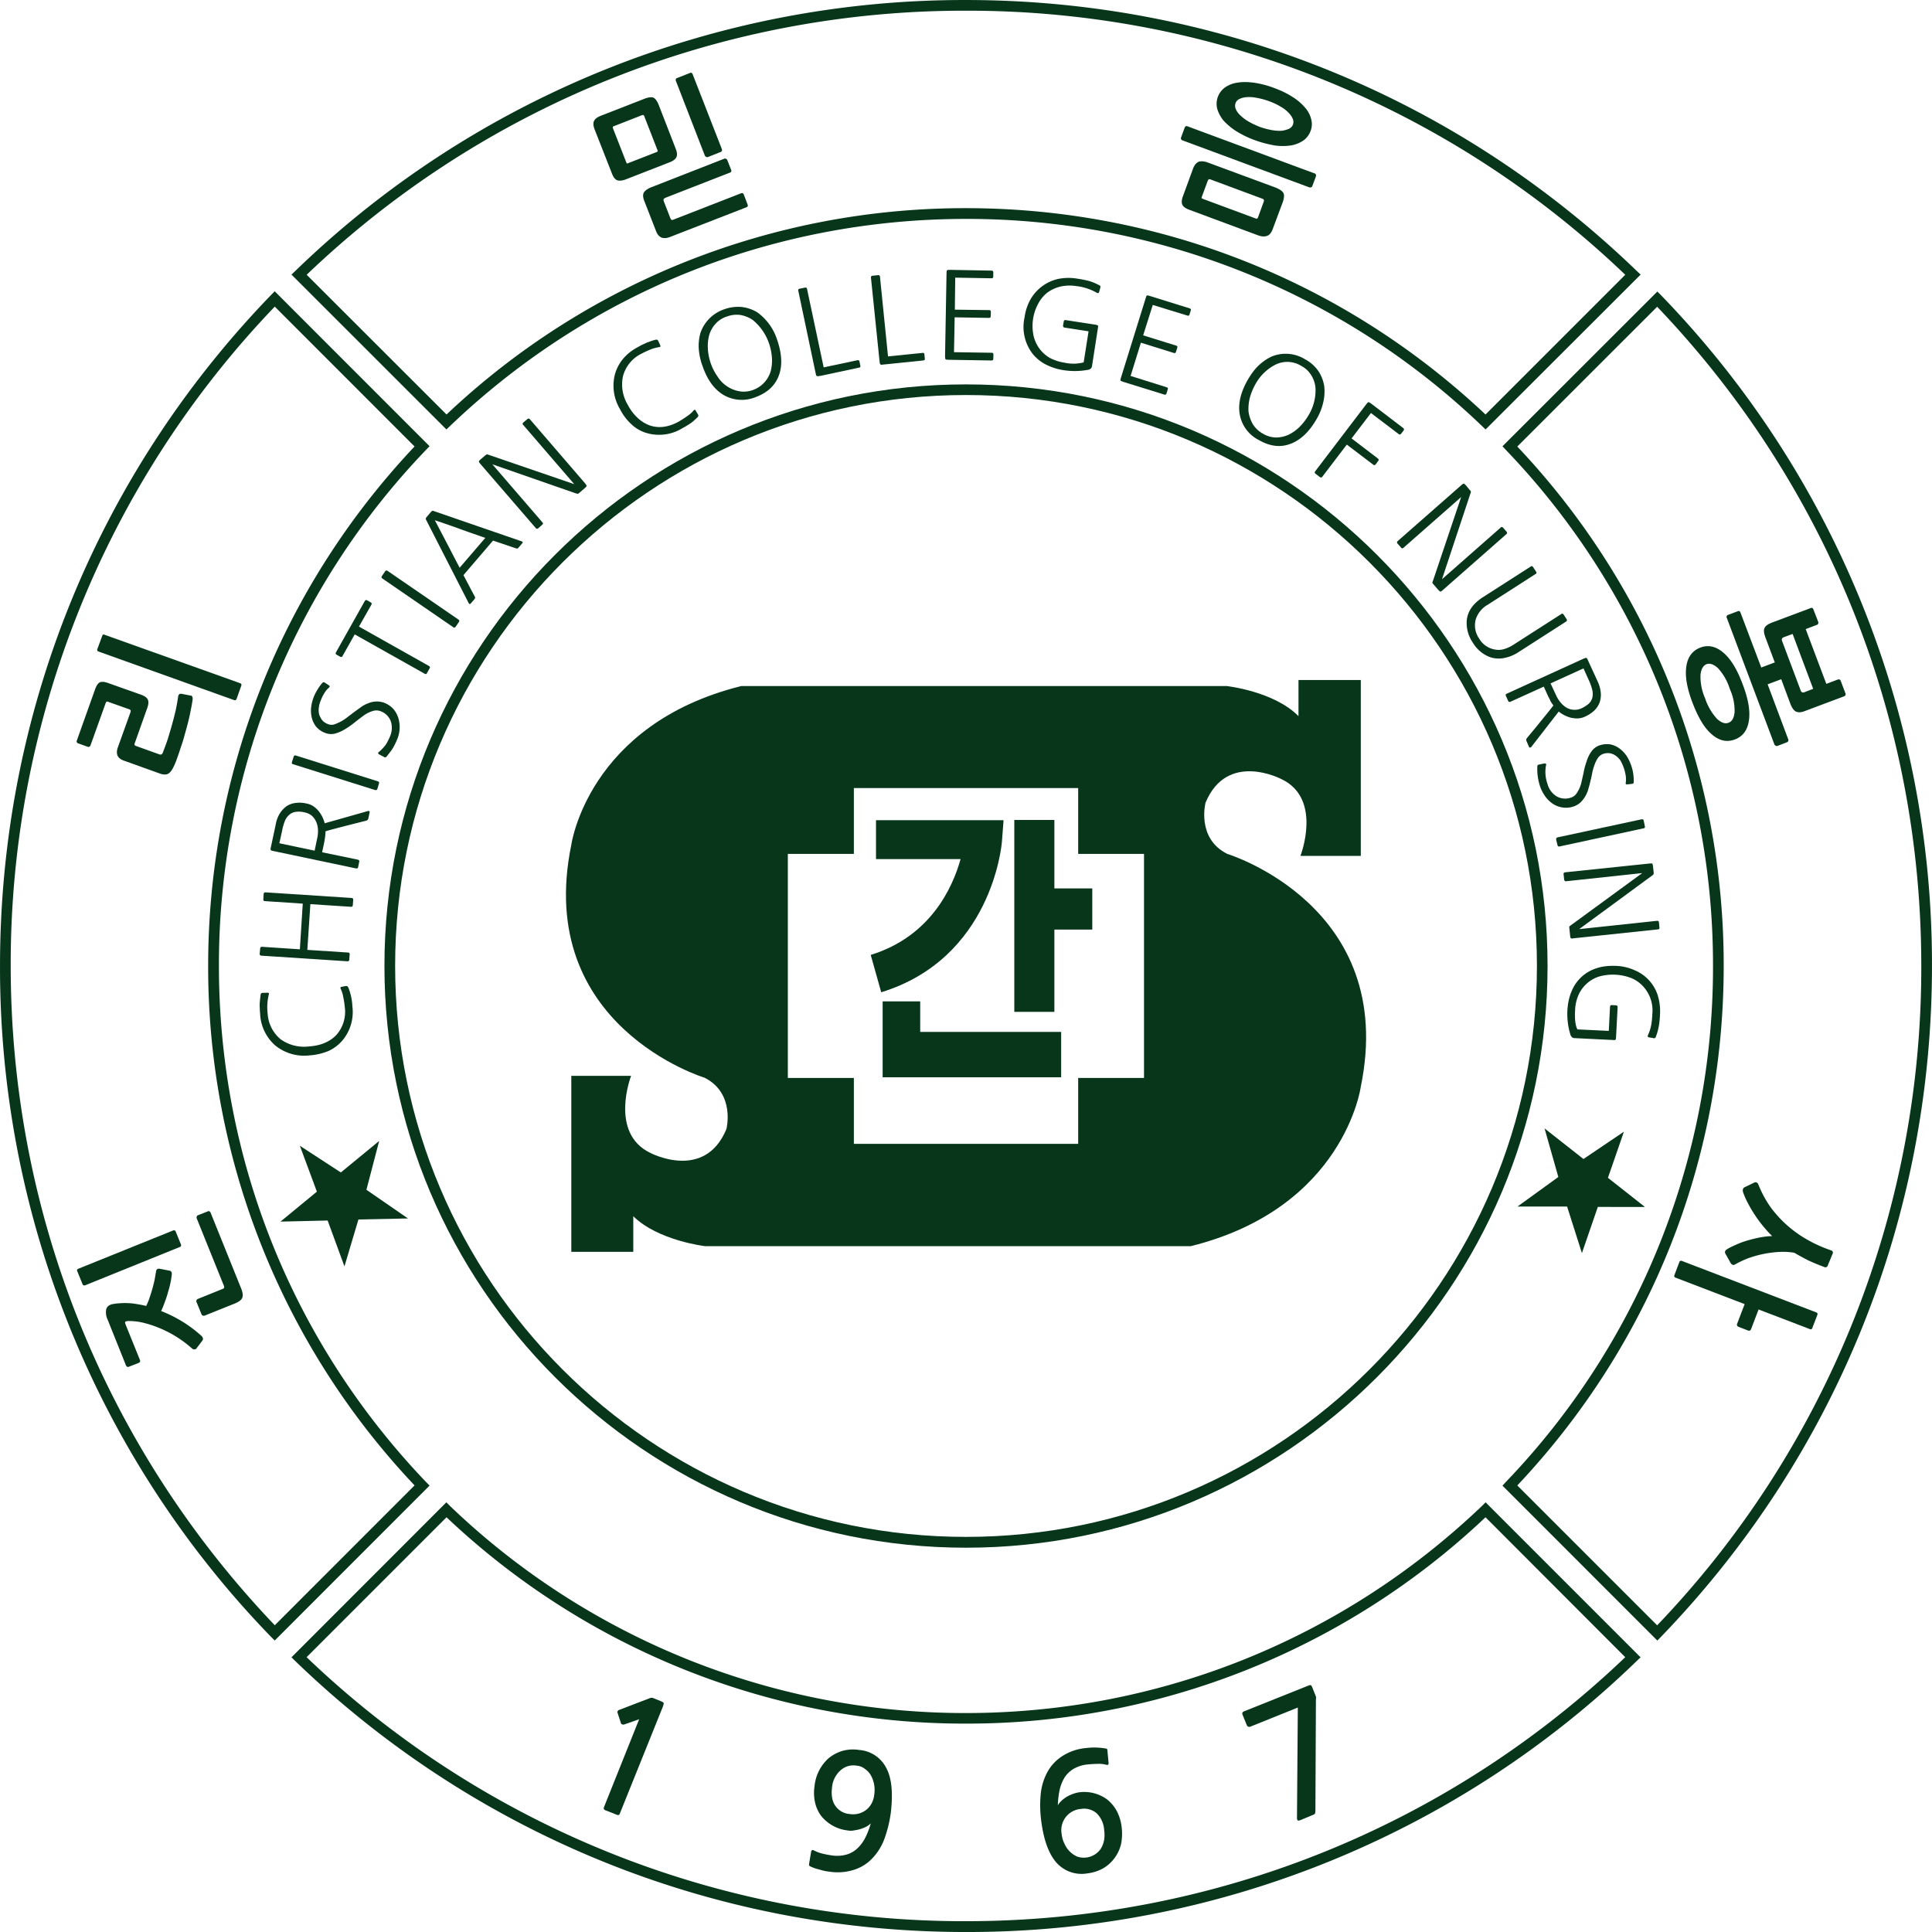 <svg xmlns="http://www.w3.org/2000/svg" width="198.565mm" height="198.568mm" viewBox="0 0 198.565 198.568"><g style="fill:#07361b;fill-opacity:1"><path d="m0 0 .636-.414.595.489-.198-.758.645-.445-.769-.016-.217-.728-.261.712-.732-.017.565.465Z" style="fill:#07361b;fill-opacity:1;fill-rule:nonzero;stroke:none" transform="matrix(6.621 0 0 -6.621 30.82 117.76)"/></g><g style="fill:#07361b;fill-opacity:1"><path d="M0 0c-.003.008-.003.016-.001.02C0 .026.003.029.011.029l.073.014C.101.044.11.035.12.017a.879.879 0 0 0 .062-.289.686.686 0 0 0-.157-.534.633.633 0 0 0-.213-.16.943.943 0 0 0-.29-.068.713.713 0 0 0-.534.151.692.692 0 0 0-.238.498.749.749 0 0 0-.005.081c-.002.023-.002.047-.002.071l.006.068.009.073c.003.019.013.028.033.028l.075.002c.019 0 .025-.009.019-.027a.83.83 0 0 1-.019-.288.565.565 0 0 1 .203-.408.625.625 0 0 1 .443-.11c.089.006.17.024.24.054.069.029.131.07.181.123a.542.542 0 0 1 .131.437 1.285 1.285 0 0 1-.024.155A.456.456 0 0 1 0 0" style="fill:#07361b;fill-opacity:1;fill-rule:nonzero;stroke:none" transform="matrix(6.621 0 0 -6.621 35.01 101.62)"/></g><g style="fill:#07361b;fill-opacity:1"><path d="M0 0c.018-.001.025-.011.025-.027L.019-.111C.018-.129.009-.138-.01-.137l-.63.041-.047-.71.632-.041c.019 0 .026-.009.025-.028l-.006-.082c0-.019-.011-.027-.027-.026L-1.4-.896c-.019.001-.027.01-.027.029l.008.083c0 .018.01.026.027.026l.589-.039.045.709-.589.039c-.016.001-.025.01-.023.028l.005.083c0 .018.011.027.03.025z" style="fill:#07361b;fill-opacity:1;fill-rule:nonzero;stroke:none" transform="matrix(6.621 0 0 -6.621 36.136 92.29)"/></g><g style="fill:#07361b;fill-opacity:1"><path d="M0 0a.364.364 0 0 1-.136.01.182.182 0 0 1-.099-.04.252.252 0 0 1-.074-.097.806.806 0 0 1-.046-.162l-.042-.189.548-.115.04.194c.011.048.014.097.011.142a.332.332 0 0 1-.031.12.271.271 0 0 1-.067.089A.249.249 0 0 1 0 0m.982.023c.006 0 .013 0 .018-.004.005-.002.006-.009.005-.015l-.02-.097C.98-.111.97-.123.95-.128L.64-.206.446-.257A4.183 4.183 0 0 1 .32-.292a.667.667 0 0 0-.006-.08C.312-.395.306-.426.3-.463L.267-.618l.556-.115c.016-.006.025-.016.02-.032L.826-.85C.823-.865.811-.871.795-.869L-.483-.6a.472.472 0 0 0-.032.007l-.015.009c-.003.007-.003.012-.003.02a.51.51 0 0 0 .006.031l.074.347a.474.474 0 0 0 .065.173A.401.401 0 0 0-.281.1a.33.33 0 0 0 .139.048.475.475 0 0 0 .17-.01.289.289 0 0 0 .101-.04A.4.4 0 0 0 .21.025a.494.494 0 0 0 .097-.193Z" style="fill:#07361b;fill-opacity:1;fill-rule:nonzero;stroke:none" transform="matrix(6.621 0 0 -6.621 31.338 83.502)"/></g><g style="fill:#07361b;fill-opacity:1"><path d="m0 0-.026-.087c-.007-.017-.017-.022-.035-.017l-1.275.401c-.016.005-.022.015-.016.032l.027.085c.005.018.015.022.033.018L-.018.031C-.001.026.004.015 0 0" style="fill:#07361b;fill-opacity:1;fill-rule:nonzero;stroke:none" transform="matrix(6.621 0 0 -6.621 38.955 80.508)"/></g><g style="fill:#07361b;fill-opacity:1"><path d="M0 0c-.014-.016-.027-.018-.041-.008l-.076.04c-.01.005-.015.013-.016.019-.001.005.001.012.009.016a.69.69 0 0 1 .1.103c.027.036.05.083.073.136a.33.33 0 0 1 .016.236.263.263 0 0 1-.162.161.178.178 0 0 1-.117.003.457.457 0 0 1-.141-.069A4.163 4.163 0 0 1-.49.534C-.539.494-.59.458-.641.427A.618.618 0 0 0-.802.355a.254.254 0 0 0-.162.014.336.336 0 0 0-.132.094.374.374 0 0 0-.067.139.464.464 0 0 0-.01.159.653.653 0 0 0 .099.277.67.67 0 0 0 .074.103c.014.013.025.016.039.005l.063-.041c.016-.011.017-.022.003-.036a.3.3 0 0 1-.07-.082.551.551 0 0 1-.056-.112.4.4 0 0 1-.032-.114.294.294 0 0 1 .004-.107.315.315 0 0 1 .046-.089.207.207 0 0 1 .09-.062.145.145 0 0 1 .097-.006.694.694 0 0 1 .208.114c.033.026.063.047.091.07l.115.083a.45.45 0 0 0 .116.062.339.339 0 0 0 .254.005.378.378 0 0 0 .14-.099.397.397 0 0 0 .075-.144.487.487 0 0 0-.026-.335.936.936 0 0 0-.066-.131C.067.084.035.045 0 0" style="fill:#07361b;fill-opacity:1;fill-rule:nonzero;stroke:none" transform="matrix(6.621 0 0 -6.621 39.744 77.747)"/></g><g style="fill:#07361b;fill-opacity:1"><path d="m0 0 1.088-.612c.015-.009.018-.021.01-.034l-.043-.077c-.008-.016-.02-.018-.034-.009l-1.087.611-.19-.338c-.009-.015-.02-.017-.036-.008l-.056.031c-.014.008-.018.02-.009.036l.448.798c.009.015.02.018.036.01L.183.376C.199.367.201.355.193.34Z" style="fill:#07361b;fill-opacity:1;fill-rule:nonzero;stroke:none" transform="matrix(6.621 0 0 -6.621 36.893 64.4)"/></g><g style="fill:#07361b;fill-opacity:1"><path d="m0 0-.051-.075c-.011-.014-.023-.017-.037-.007l-1.101.757c-.015.011-.017.021-.007.037l.05.073c.009.016.023.018.038.008L-.006.036C.009.026.009.015 0 0" style="fill:#07361b;fill-opacity:1;fill-rule:nonzero;stroke:none" transform="matrix(6.621 0 0 -6.621 47.167 63.922)"/></g><g style="fill:#07361b;fill-opacity:1"><path d="M0 0c-.134.047-.264.091-.392.138-.128.047-.257.091-.391.136l.193-.369c.063-.12.126-.244.192-.368zm.566-.054C.582-.06.585-.068.575-.082L.516-.151a.061.061 0 0 0-.015-.013C.495-.166.486-.165.473-.161L.12-.042l-.459-.536.087-.165c.027-.054.057-.108.087-.164.006-.012.008-.021.006-.026a.05.05 0 0 0-.009-.018l-.059-.068c-.01-.011-.021-.011-.03.005L-.918.279c-.01.016-.006.029.004.04l.073.087c.012.013.025.018.04.011z" style="fill:#07361b;fill-opacity:1;fill-rule:nonzero;stroke:none" transform="matrix(6.621 0 0 -6.621 49.877 55.283)"/></g><g style="fill:#07361b;fill-opacity:1"><path d="m0 0-.062-.055C-.077-.066-.09-.064-.1-.052l-.859.995c-.018.02-.024.033-.024.039 0 .007.011.02.031.037l.063.054c.014.01.024.018.029.018.006.002.015 0 .027-.005L.497.63l-.792.919c-.013.013-.013.025.001.038l.064.054c.012.01.024.01.037-.002L.665.643C.681.623.689.61.689.604c0-.006-.01-.019-.03-.037L.572.492C.565.486.559.482.555.482a.074.074 0 0 0-.027.003L-.774.938.003.037C.016.025.014.013 0 0" style="fill:#07361b;fill-opacity:1;fill-rule:nonzero;stroke:none" transform="matrix(6.621 0 0 -6.621 55.729 53.932)"/></g><g style="fill:#07361b;fill-opacity:1"><path d="M0 0c.005.006.011.01.018.011C.024.012.03.01.033.002L.069-.06c.01-.012.009-.028-.005-.042a.886.886 0 0 0-.097-.087 1.353 1.353 0 0 0-.141-.086.69.69 0 0 0-.552-.074.575.575 0 0 0-.233.132.822.822 0 0 0-.18.236.71.71 0 0 0-.079.549c.053.179.171.32.358.419.026.014.05.029.072.038.022.01.045.02.065.031.024.006.044.015.065.023.022.007.045.015.07.02.019.006.032-.001.042-.019l.03-.067C-.509.996-.515.987-.531.985A.613.613 0 0 1-.67.947 1.499 1.499 0 0 1-.803.885a.546.546 0 0 1-.291-.35.612.612 0 0 1 .076-.449.74.74 0 0 1 .149-.198.558.558 0 0 1 .185-.117c.143-.05.293-.031.454.057.044.026.088.054.13.084.044.03.078.059.1.088" style="fill:#07361b;fill-opacity:1;fill-rule:nonzero;stroke:none" transform="matrix(6.621 0 0 -6.621 71.274 42.196)"/></g><g style="fill:#07361b;fill-opacity:1"><path d="M0 0a.808.808 0 0 1-.247.354.49.49 0 0 1-.195.08A.433.433 0 0 1-.651.41a.393.393 0 0 1-.18-.117A.442.442 0 0 1-.93.106.688.688 0 0 1-.946-.1a.834.834 0 0 1 .149-.421.506.506 0 0 1 .342-.23.411.411 0 0 1 .21.021.44.44 0 0 1 .277.304.66.66 0 0 1 .015.206A.848.848 0 0 1 0 0m.129.048c.072-.21.083-.392.03-.543-.057-.164-.18-.278-.364-.346a.564.564 0 0 0-.503.036c-.141.086-.247.233-.319.44a.95.95 0 0 0-.061.278.727.727 0 0 0 .027.245.59.59 0 0 0 .368.364.628.628 0 0 0 .27.036.602.602 0 0 0 .245-.084.845.845 0 0 0 .307-.426" style="fill:#07361b;fill-opacity:1;fill-rule:nonzero;stroke:none" transform="matrix(6.621 0 0 -6.621 79.02 35.245)"/></g><g style="fill:#07361b;fill-opacity:1"><path d="M0 0c.017.003.027-.003.031-.021l.013-.065C.049-.102.041-.113.024-.115l-.593-.127C-.587-.244-.601-.247-.61-.247a.023.023 0 0 0-.021.003c-.007.002-.012.009-.013.018a.872.872 0 0 1-.009.04l-.266 1.264c-.004.017.002.027.02.032l.085.017c.017.004.028-.004.031-.022l.258-1.216z" style="fill:#07361b;fill-opacity:1;fill-rule:nonzero;stroke:none" transform="matrix(6.621 0 0 -6.621 88.131 37.022)"/></g><g style="fill:#07361b;fill-opacity:1"><path d="M0 0c.02.003.028-.006.03-.024l.006-.065C.039-.106.03-.115.012-.117l-.603-.062a.342.342 0 0 1-.043-.005c-.009 0-.015.004-.018.006-.007.004-.009.013-.011.023l-.005.04L-.8 1.17c0 .017.007.027.025.028l.086.009c.017.002.026-.006.029-.023l.125-1.238z" style="fill:#07361b;fill-opacity:1;fill-rule:nonzero;stroke:none" transform="matrix(6.621 0 0 -6.621 94.81 36.272)"/></g><g style="fill:#07361b;fill-opacity:1"><path d="M0 0c-.027 0-.043.003-.047.008-.003.004-.007.018-.007.045l.023 1.295c.001.021.002.037.007.041.003.005.018.007.044.007l.649-.012c.018 0 .026-.01.026-.027l-.001-.066c0-.018-.008-.026-.026-.026l-.564.01L.098.778.632.771c.017 0 .026-.01.025-.028L.655.677C.655.659.646.65.63.65L.095.659.085.118.672.109C.688.109.697.101.697.081L.695.016c0-.018-.008-.027-.026-.027z" style="fill:#07361b;fill-opacity:1;fill-rule:nonzero;stroke:none" transform="matrix(6.621 0 0 -6.621 97.487 36.977)"/></g><g style="fill:#07361b;fill-opacity:1"><path d="M0 0c.026-.005.04-.009.045-.015.003-.004.003-.02-.002-.045l-.091-.588a.069.069 0 0 0-.017-.033.1.1 0 0 0-.031-.018 1.13 1.13 0 0 0-.401-.007.915.915 0 0 0-.276.091.637.637 0 0 0-.204.172.683.683 0 0 0-.117.558.773.773 0 0 0 .093.279.663.663 0 0 0 .423.314.817.817 0 0 0 .305.005c.07-.01.129-.023.18-.036A.81.81 0 0 0 .063.612C.082.605.088.591.081.572L.062.504C.057.49.046.486.031.492a.83.83 0 0 1-.322.106.664.664 0 0 1-.245-.007.574.574 0 0 1-.202-.092.531.531 0 0 1-.143-.171.726.726 0 0 1-.075-.495.534.534 0 0 1 .252-.349.718.718 0 0 1 .225-.074.634.634 0 0 1 .302.004l.076.482-.373.058c-.017.003-.024.014-.023.031l.011.066c.004.014.013.023.03.019z" style="fill:#07361b;fill-opacity:1;fill-rule:nonzero;stroke:none" transform="matrix(6.621 0 0 -6.621 112.548 33.363)"/></g><g style="fill:#07361b;fill-opacity:1"><path d="M0 0c-.023.009-.038.014-.04.021-.003.004 0 .021.008.045l.384 1.235c.007.022.011.037.018.038.005.004.019.002.041-.005l.623-.194c.017-.006.023-.017.017-.033l-.02-.064c-.005-.015-.015-.022-.032-.015l-.538.165L.312.721.824.562C.841.558.847.548.842.53L.821.464C.816.448.805.442.79.447l-.513.16-.16-.516.56-.176C.694-.09.7-.1.694-.116l-.02-.066C.668-.199.657-.202.642-.199Z" style="fill:#07361b;fill-opacity:1;fill-rule:nonzero;stroke:none" transform="matrix(6.621 0 0 -6.621 115.425 39.24)"/></g><g style="fill:#07361b;fill-opacity:1"><path d="M0 0a.744.744 0 0 1 .103.415.444.444 0 0 1-.067.2.404.404 0 0 1-.156.144.413.413 0 0 1-.41.012.742.742 0 0 1-.302-.302A.919.919 0 0 1-.917.26a.722.722 0 0 1-.02-.208.532.532 0 0 1 .068-.2.426.426 0 0 1 .155-.146.42.42 0 0 1 .203-.06.48.48 0 0 1 .206.048c.06.031.117.072.167.123A.915.915 0 0 1 0 0m.12-.068C.007-.263-.122-.387-.272-.447-.433-.513-.6-.494-.771-.396a.553.553 0 0 0-.302.403c-.028.162.014.339.121.528.052.09.107.167.171.228.064.06.132.107.206.141A.573.573 0 0 0-.06.861.592.592 0 0 0 .144.683.592.592 0 0 0 .239.442.741.741 0 0 0 .223.19.921.921 0 0 0 .12-.068" style="fill:#07361b;fill-opacity:1;fill-rule:nonzero;stroke:none" transform="matrix(6.621 0 0 -6.621 134.52 42.622)"/></g><g style="fill:#07361b;fill-opacity:1"><path d="M0 0c-.01-.013-.023-.015-.037-.004l-.068.052C-.119.059-.121.071-.11.085l.793 1.041c.016.021.027.032.035.033.006.001.018-.007.042-.023l.498-.38c.013-.011.014-.023.005-.037l-.039-.05C1.213.653 1.201.652 1.187.663L.756.99.455.596.864.284C.878.271.881.26.869.247L.828.191C.818.179.806.178.793.187L.381.5Z" style="fill:#07361b;fill-opacity:1;fill-rule:nonzero;stroke:none" transform="matrix(6.621 0 0 -6.621 135.897 49.005)"/></g><g style="fill:#07361b;fill-opacity:1"><path d="m0 0-.056.064c-.01.014-.01.025.002.037l.988.868c.018.016.033.025.038.025.007 0 .017-.01.035-.028l.056-.068a.076.076 0 0 0 .02-.027.044.044 0 0 0-.005-.025L.635-.49l.912.803c.012.012.023.01.036-.003l.054-.062c.011-.013.011-.025-.001-.037L.649-.657C.63-.675.616-.683.61-.681c-.006 0-.017.01-.036.029l-.075.087a.038.038 0 0 0-.012.017c-.002.006 0 .015.005.025L.932.785.037-.002C.024-.014.011-.013 0 0" style="fill:#07361b;fill-opacity:1;fill-rule:nonzero;stroke:none" transform="matrix(6.621 0 0 -6.621 144 56.286)"/></g><g style="fill:#07361b;fill-opacity:1"><path d="M0 0a.401.401 0 0 1-.187-.229.353.353 0 0 1 .051-.293.35.35 0 0 1 .248-.174.29.29 0 0 1 .14.007.534.534 0 0 1 .145.067l.744.477c.014.01.026.006.036-.008l.047-.072c.008-.015.006-.028-.009-.037L.474-.738a.622.622 0 0 0-.228-.091.428.428 0 0 0-.214.016.53.53 0 0 0-.265.225.537.537 0 0 0-.094.336c.011.146.095.268.252.369l.742.476c.016.01.027.005.036-.009L.75.513C.76.497.758.485.742.477Z" style="fill:#07361b;fill-opacity:1;fill-rule:nonzero;stroke:none" transform="matrix(6.621 0 0 -6.621 152.91 62.15)"/></g><g style="fill:#07361b;fill-opacity:1"><path d="M0 0a.517.517 0 0 1 .115.072.202.202 0 0 1 .057.093.269.269 0 0 1 0 .12.849.849 0 0 1-.057.16l-.08.177-.511-.233.084-.18a.472.472 0 0 1 .075-.12.35.35 0 0 1 .095-.08A.255.255 0 0 1 0 0m-.778-.601a.035.035 0 0 0-.016-.006c-.007 0-.012.004-.016.009l-.039.09c-.008.017-.005.033.006.048.083.101.153.183.204.248l.125.154.082.104a1.077 1.077 0 0 0-.044.066c-.009.024-.023.05-.041.084l-.064.143-.518-.235c-.016-.006-.029-.002-.035.013l-.035.078c-.007.014-.005.026.013.034L.032.771c.012.006.023.008.03.011.006.004.012.004.019.003C.085.781.09.778.093.771A.158.158 0 0 0 .107.742L.255.42A.54.54 0 0 0 .304.238a.364.364 0 0 0-.02-.149.34.34 0 0 0-.085-.125.528.528 0 0 0-.141-.091.286.286 0 0 0-.105-.027c-.036-.003-.072.003-.108.009a.491.491 0 0 0-.194.097z" style="fill:#07361b;fill-opacity:1;fill-rule:nonzero;stroke:none" transform="matrix(6.621 0 0 -6.621 162.513 72.813)"/></g><g style="fill:#07361b;fill-opacity:1"><path d="M0 0c0 .022.009.033.025.034l.084.018C.12.054.127.05.134.046.138.042.14.036.136.026a.55.55 0 0 1 .022-.291.323.323 0 0 1 .137-.191.267.267 0 0 1 .228-.022.166.166 0 0 1 .092.073.486.486 0 0 1 .065.143l.038.166c.01.062.027.122.048.181A.51.51 0 0 0 .842.24a.254.254 0 0 0 .132.095c.058.018.112.02.163.012a.358.358 0 0 0 .139-.063.473.473 0 0 0 .111-.116.717.717 0 0 0 .102-.274.853.853 0 0 0 .008-.128c0-.019-.008-.03-.026-.031l-.073-.008c-.02-.002-.03.007-.025.026a.376.376 0 0 1 0 .106.694.694 0 0 1-.079.233.306.306 0 0 1-.071.076.24.24 0 0 1-.089.041A.225.225 0 0 1 1.023.2.164.164 0 0 1 .945.143.455.455 0 0 1 .892.04a.854.854 0 0 1-.036-.118C.848-.12.841-.157.832-.192.821-.238.811-.283.797-.327a.465.465 0 0 0-.126-.226.318.318 0 0 0-.116-.066.369.369 0 0 0-.32.049.453.453 0 0 0-.117.118.59.59 0 0 0-.078.157A.865.865 0 0 0 0 0" style="fill:#07361b;fill-opacity:1;fill-rule:nonzero;stroke:none" transform="matrix(6.621 0 0 -6.621 157.999 78.808)"/></g><g style="fill:#07361b;fill-opacity:1"><path d="m0 0-.021.086C-.022.104-.017.115 0 .12l1.307.281c.017.003.029-.005.031-.021l.018-.088c.005-.019-.001-.028-.018-.031L.032-.021C.013-.024.003-.018 0 0" style="fill:#07361b;fill-opacity:1;fill-rule:nonzero;stroke:none" transform="matrix(6.621 0 0 -6.621 160.075 86.858)"/></g><g style="fill:#07361b;fill-opacity:1"><path d="m0 0-.009.082c-.002.019.005.027.025.031l1.305.136c.027.003.042.003.046-.001.005-.004.009-.019.012-.045l.01-.087a.081.081 0 0 0-.002-.033.06.06 0 0 0-.02-.019L.233-.769l1.209.129c.017.001.027-.006.029-.023l.008-.082c.001-.018-.005-.027-.024-.028L.15-.911C.123-.916.106-.916.103-.91a.097.097 0 0 0-.011.044L.08-.751c-.002.01-.002.017.001.022.001.004.008.009.019.017l1.112.813L.028-.026C.013-.027.004-.019 0 0" style="fill:#07361b;fill-opacity:1;fill-rule:nonzero;stroke:none" transform="matrix(6.621 0 0 -6.621 160.76 90.401)"/></g><g style="fill:#07361b;fill-opacity:1"><path d="M0 0c-.002-.026-.003-.042-.009-.046-.005-.003-.019-.007-.047-.003L-.65-.02a.05.05 0 0 0-.035.015c-.008.009-.016.018-.02.027a1.084 1.084 0 0 0-.05.398c.007.103.027.2.064.285a.614.614 0 0 0 .384.358c.09.032.194.042.307.038a.775.775 0 0 0 .287-.067A.63.63 0 0 0 .645.65.85.85 0 0 0 .682.346 1.397 1.397 0 0 0 .663.163.901.901 0 0 0 .617 0C.611-.02.597-.026.578-.02l-.069.012C.493-.005.488.005.493.021a.678.678 0 0 1 .052.16C.554.23.56.287.563.354a.552.552 0 0 1-.144.43.521.521 0 0 1-.183.128.794.794 0 0 1-.502.023.522.522 0 0 1-.319-.29.646.646 0 0 1-.051-.23C-.644.274-.632.176-.6.115l.487-.023.019.374c.001.017.01.027.028.026L0 .489C.017.486.024.478.024.461Z" style="fill:#07361b;fill-opacity:1;fill-rule:nonzero;stroke:none" transform="matrix(6.621 0 0 -6.621 166.095 106.56)"/></g><g style="fill:#07361b;fill-opacity:1"><path d="m0 0-.23.723H-1l.634.459-.214.754.604-.475.628.424-.248-.716.574-.452H.247Z" style="fill:#07361b;fill-opacity:1;fill-rule:nonzero;stroke:none" transform="matrix(6.621 0 0 -6.621 162.584 128.792)"/></g><g style="fill:#07361b;fill-opacity:1"><path d="M0 0c-.021.01-.027.025-.02.045l.547 1.367-.229-.08a.041.041 0 0 0-.031 0c-.011.002-.018.006-.022.016l-.054.166a.026.026 0 0 0 .001.023c.008.01.013.016.025.02l.483.185c.004.002.011.002.02.002.009 0 .016 0 .021-.002l.121-.049c.028-.011.041-.021.045-.027.003-.008-.001-.029-.012-.059L.226-.055C.219-.074.205-.08.184-.072Z" style="fill:#07361b;fill-opacity:1;fill-rule:nonzero;stroke:none" transform="matrix(6.621 0 0 -6.621 62.201 186.047)"/></g><g style="fill:#07361b;fill-opacity:1"><path d="M0 0a.295.295 0 0 1-.253-.074.4.4 0 0 1-.131-.268c-.013-.113.001-.207.049-.277A.294.294 0 0 1-.113-.75a.334.334 0 0 1 .263.066c.07.059.111.135.122.237a.47.47 0 0 1-.055.301.306.306 0 0 1-.092.097A.228.228 0 0 1 0 0m-.426-1.645a.779.779 0 0 0-.158.034.645.645 0 0 0-.14.049c-.014.005-.018.017-.016.037l.033.195c.006.019.02.025.043.014a.582.582 0 0 1 .131-.049c.049-.012.1-.022.16-.03a.537.537 0 0 1 .224.018c.064.02.12.055.166.1a.591.591 0 0 1 .12.168c.033.066.06.138.081.214a.3.3 0 0 0-.066-.05.56.56 0 0 0-.191-.059.237.237 0 0 0-.099-.002.617.617 0 0 0-.41.221.546.546 0 0 0-.098.209.686.686 0 0 0-.009.258.668.668 0 0 0 .22.435.629.629 0 0 0 .211.112.605.605 0 0 0 .26.015.514.514 0 0 0 .42-.275c.087-.158.109-.391.073-.698a1.915 1.915 0 0 0-.093-.388.87.87 0 0 0-.181-.307.663.663 0 0 0-.282-.187.828.828 0 0 0-.399-.034" style="fill:#07361b;fill-opacity:1;fill-rule:nonzero;stroke:none" transform="matrix(6.621 0 0 -6.621 88.053 181.47)"/></g><g style="fill:#07361b;fill-opacity:1"><path d="M0 0a.33.33 0 0 1-.3-.389.437.437 0 0 1 .045-.154.384.384 0 0 1 .197-.197.32.32 0 0 1 .362.117c.052.08.072.178.056.293a.4.4 0 0 1-.116.262A.296.296 0 0 1 0 0m.101-1a.522.522 0 0 0-.476.16c-.123.135-.204.354-.243.66a1.87 1.87 0 0 0-.008.401.906.906 0 0 0 .099.341.68.68 0 0 0 .228.252.804.804 0 0 0 .377.131A1.014 1.014 0 0 0 .389.937C.403.936.41.926.41.908L.429.709C.429.687.416.678.391.686A.437.437 0 0 1 .25.699C.201.699.149.695.09.689A.516.516 0 0 1-.123.617.42.42 0 0 1-.26.479.638.638 0 0 1-.333.287a1.274 1.274 0 0 1-.026-.23c.012.021.03.045.053.066.022.023.049.041.077.061a.603.603 0 0 0 .185.072.602.602 0 0 0 .453-.111.606.606 0 0 0 .147-.178.713.713 0 0 0 .075-.248.83.83 0 0 0-.008-.26.598.598 0 0 0-.275-.379A.665.665 0 0 0 .101-1" style="fill:#07361b;fill-opacity:1;fill-rule:nonzero;stroke:none" transform="matrix(6.621 0 0 -6.621 111.1 185.917)"/></g><g style="fill:#07361b;fill-opacity:1"><path d="M0 0a.133.133 0 0 0-.008-.033c-.005-.008-.015-.012-.03-.018l-.186-.078c-.024-.01-.039-.012-.047-.01-.01.006-.013.018-.015.035l.013 1.719-.738-.297a.042.042 0 0 0-.055.026l-.065.16c-.01.025-.001.043.025.053l.985.394c.024.01.042.014.049.012.009-.004.014-.016.022-.031l.056-.141a.068.068 0 0 0 .002-.043Z" style="fill:#07361b;fill-opacity:1;fill-rule:nonzero;stroke:none" transform="matrix(6.621 0 0 -6.621 135.193 186.19)"/></g><g style="fill:#07361b;fill-opacity:1"><path d="M0 0a.049.049 0 0 0 0-.024c-.006-.01-.012-.017-.021-.019l-.197-.078a.036.036 0 0 0-.025.002.054.054 0 0 0-.021.018l-.452 1.166c-.004.007-.001.016.001.024.004.009.01.016.02.017l.198.078c.019.009.035.002.042-.018zm.401-.884a.041.041 0 0 0-.017-.015l-1.183-.46c-.06-.024-.108-.025-.142-.01-.038.017-.065.052-.084.105l-.179.459c-.023.058-.025.102-.008.133.019.031.056.058.112.081l1.138.445c.011.002.019.002.027-.003.009-.005.015-.01.018-.018l.061-.155c.007-.019 0-.034-.021-.041l-1-.39a.081.081 0 0 1-.027-.02c-.004-.009-.004-.019.003-.038l.099-.255c.007-.016.014-.028.021-.03.01-.003.019 0 .034.006L.29-.686c.013.005.022.007.028.005.008-.001.015-.008.021-.02l.058-.153a.053.053 0 0 0 .004-.03M-1.204.509c-.003.012-.008.02-.016.022-.005.003-.012 0-.024-.003L-1.673.36c-.012-.004-.017-.007-.02-.013-.002-.004-.001-.013.003-.025l.201-.514c.006-.018.01-.024.014-.028.006-.001.014 0 .026.007l.429.167a.042.042 0 0 1 .021.013c.004.004.002.015-.005.029zm.498-.631c-.015-.032-.051-.059-.108-.081l-.669-.261c-.063-.025-.112-.029-.145-.016-.032.014-.059.048-.081.108l-.267.68c-.022.057-.025.101-.009.131.014.032.048.058.105.081l.68.265c.059.022.102.028.135.017.03-.014.057-.048.082-.109L-.72.015c.025-.06.028-.105.014-.137" style="fill:#07361b;fill-opacity:1;fill-rule:nonzero;stroke:none" transform="matrix(6.621 0 0 -6.621 74.197 15.341)"/></g><g style="fill:#07361b;fill-opacity:1"><path d="M0 0a1.098 1.098 0 0 1-.187.051c-.059.012-.112.016-.158.012A.293.293 0 0 1-.459.035.115.115 0 0 1-.521-.03a.133.133 0 0 1 .003-.09.276.276 0 0 1 .07-.098.627.627 0 0 1 .125-.095c.051-.031.11-.058.176-.085.064-.023.127-.039.186-.05.06-.011.11-.013.157-.011a.426.426 0 0 1 .113.031.12.12 0 0 1 .062.066.123.123 0 0 1-.004.09.32.32 0 0 1-.067.095.538.538 0 0 1-.125.095C.125-.052.066-.024 0 0m-.224-.604a1.575 1.575 0 0 0-.285.138A1 1 0 0 0-.708-.3a.53.53 0 0 0-.097.182.314.314 0 0 0 .124.334.45.45 0 0 0 .197.073c.076.012.161.01.256-.003a1.46 1.46 0 0 0 .304-.08C.186.166.28.12.361.068a.817.817 0 0 0 .196-.166.423.423 0 0 0 .096-.18.29.29 0 0 0-.009-.184.31.31 0 0 0-.113-.149.49.49 0 0 0-.194-.076.871.871 0 0 0-.255.001 1.824 1.824 0 0 0-.306.082m.14-.958c.009.024.003.041-.019.048l-.808.3c-.012.004-.022.004-.027 0-.006-.005-.01-.013-.015-.023l-.089-.241a.044.044 0 0 1-.005-.027.056.056 0 0 1 .024-.013l.808-.3c.014-.004.023-.008.028-.004.005.001.01.008.016.021zm.051-.529c-.039-.014-.086-.011-.144.011l-1.047.389c-.067.023-.109.052-.123.085-.014.032-.011.078.011.135l.155.423c.021.059.053.092.089.109.038.01.087.008.144-.014L.099-1.34c.067-.027.109-.056.124-.087.015-.031.01-.076-.01-.138l-.157-.421c-.022-.058-.051-.093-.089-.105m.685.754a.058.058 0 0 0-.026-.001l-1.973.731a.037.037 0 0 0-.019.018.032.032 0 0 0 0 .027l.055.15c.009.023.025.031.045.022l1.972-.731c.009-.001.014-.008.02-.018a.039.039 0 0 0 .001-.028l-.056-.15c0-.008-.007-.013-.019-.02" style="fill:#07361b;fill-opacity:1;fill-rule:nonzero;stroke:none" transform="matrix(6.621 0 0 -6.621 130.433 10.401)"/></g><g style="fill:#07361b;fill-opacity:1"><path d="m0 0-.319.852L-.46.8C-.485.789-.493.771-.482.741l.287-.764c.01-.031.031-.039.055-.031zm-.262-.355c-.036.014-.066.056-.092.122l-.142.382L-.707.07l.32-.854c.004-.008.004-.017-.001-.027-.003-.007-.009-.015-.016-.017l-.15-.058c-.007-.003-.017-.001-.027.002-.011.007-.018.012-.021.021l-.74 1.967c-.006.009-.004.018.001.027a.033.033 0 0 0 .02.017l.149.056c.022.01.036.001.043-.019l.323-.854.21.079-.143.382c-.026.067-.032.118-.017.15.014.034.051.06.11.084l.611.229c.007.005.014.002.022-.001a.03.03 0 0 0 .015-.018l.077-.198a.096.096 0 0 0 0-.024.032.032 0 0 0-.017-.019L-.116.927l.32-.85.183.069A.055.055 0 0 0 .409.145C.418.141.422.136.426.127l.076-.2C.505-.081.503-.09.501-.098.497-.105.492-.112.483-.115l-.618-.232c-.051-.019-.094-.022-.127-.008m-1.032.353a.855.855 0 0 1-.182.321c-.066.062-.127.082-.179.064-.053-.022-.085-.077-.094-.167a.825.825 0 0 1 .071-.362.884.884 0 0 1 .185-.32c.066-.06.127-.082.179-.06.054.018.085.073.094.164a.818.818 0 0 1-.074.36m.078-.784c-.123-.046-.24-.022-.356.078-.115.096-.212.26-.3.489-.087.227-.12.417-.097.565.02.149.094.247.219.295.121.045.239.019.354-.078.116-.097.215-.26.3-.489.089-.23.121-.419.098-.568-.023-.15-.094-.245-.218-.292" style="fill:#07361b;fill-opacity:1;fill-rule:nonzero;stroke:none" transform="matrix(6.621 0 0 -6.621 186.353 70.796)"/></g><g style="fill:#07361b;fill-opacity:1"><path d="M0 0c-.011.039 0 .066.033.08l.14.067C.202.161.226.149.239.115c.053-.132.119-.253.2-.365.083-.109.178-.211.286-.3.046-.04.094-.073.142-.108a2.116 2.116 0 0 1 .505-.248.034.034 0 0 0 .019-.018c.005-.011.006-.02.002-.027l-.082-.198a.025.025 0 0 0-.019-.015.028.028 0 0 0-.028 0 3.52 3.52 0 0 0-.252.104 4.858 4.858 0 0 0-.218.119c-.076.012-.156.017-.239.012a1.713 1.713 0 0 1-.481-.1 1.623 1.623 0 0 1-.195-.092c-.027-.019-.052-.01-.072.021l-.078.14c-.008.011-.011.023-.008.038a.059.059 0 0 0 .029.034c.043.028.094.05.152.076.057.026.118.047.181.065.063.018.126.033.189.045.065.011.124.018.18.019a2.072 2.072 0 0 0-.38.518A1.2 1.2 0 0 0 0 0m-.092-2.069a.028.028 0 0 0-.001.022l.118.308-1.073.411c-.019.009-.025.021-.017.04l.076.201c.008.019.021.026.041.018l2.084-.798c.019-.007.025-.023.017-.041l-.077-.2c-.006-.019-.02-.028-.04-.018l-.795.304-.117-.308C.12-2.137.117-2.143.108-2.148a.04.04 0 0 0-.024-.003l-.158.061c-.009.003-.015.012-.018.021" style="fill:#07361b;fill-opacity:1;fill-rule:nonzero;stroke:none" transform="matrix(6.621 0 0 -6.621 179.144 122.52)"/></g><g style="fill:#07361b;fill-opacity:1"><path d="M0 0c.008-.003.014-.011.017-.02l.472-1.171c.028-.068.033-.118.018-.151-.014-.033-.051-.06-.11-.085l-.473-.19a.039.039 0 0 0-.028.001c-.009.004-.016.008-.019.016l-.079.194a.033.033 0 0 0 .001.029.03.03 0 0 0 .019.019l.384.155c.015.005.024.013.025.02.001.007 0 .02-.006.034l-.42 1.042a.041.041 0 0 0 0 .027c.003.009.009.017.016.02l.16.063C-.016.007-.008.007 0 0m-.126-1.931a.086.086 0 0 0 .022-.033c.005-.015.002-.03-.011-.046l-.083-.109a.038.038 0 0 0-.034-.022.056.056 0 0 0-.042.016 1.782 1.782 0 0 1-.756.398.957.957 0 0 1-.232.026.094.094 0 0 1-.042-.009c-.009-.005-.009-.019.001-.045l.223-.551a.037.037 0 0 0 0-.029.046.046 0 0 0-.02-.016l-.151-.059c-.02-.009-.035-.001-.046.02l-.284.709a.263.263 0 0 0-.023.162c.011.04.043.068.094.08.019.002.036.007.055.008.018.004.034.004.05.005.063.006.131.005.202-.001.072-.01.145-.021.22-.04.019.04.038.081.052.128a2.384 2.384 0 0 1 .079.281l.021.121c.004.038.022.053.06.047l.143-.028c.032-.003.046-.025.042-.062a1.43 1.43 0 0 0-.057-.268 1.532 1.532 0 0 0-.05-.154 1.488 1.488 0 0 0-.058-.144 2.014 2.014 0 0 0 .625-.385M-.565-.295c.018.006.033.001.04-.017l.081-.2c.007-.018.002-.035-.021-.041l-1.465-.593c-.019-.006-.035-.001-.042.019l-.081.199c-.008.02-.002.032.019.04z" style="fill:#07361b;fill-opacity:1;fill-rule:nonzero;stroke:none" transform="matrix(6.621 0 0 -6.621 21.535 124.51)"/></g><g style="fill:#07361b;fill-opacity:1"><path d="M0 0c.02-.006.025-.02.019-.04l-.072-.203C-.061-.262-.075-.27-.094-.262l-2.1.752c-.021.007-.027.021-.021.039l.075.204c.005.02.019.028.038.018zm-.741-.213A.066.066 0 0 0-.736-.25a1.85 1.85 0 0 0-.028-.162A2.822 2.822 0 0 0-.805-.6C-.821-.666-.84-.732-.859-.8a2.382 2.382 0 0 0-.059-.191c-.02-.062-.038-.118-.057-.168a1.187 1.187 0 0 0-.049-.124c-.031-.067-.061-.107-.094-.124-.031-.016-.076-.015-.132.006l-.548.197c-.055.018-.089.045-.104.081-.015.034-.012.08.007.132l.195.542c.003.012.003.02.002.027-.002.006-.011.012-.026.018l-.319.113c-.012.005-.02.006-.025.005-.006-.002-.012-.009-.019-.026l-.234-.653c-.002-.01-.008-.015-.017-.02a.028.028 0 0 0-.023-.004l-.158.057c-.007.002-.012.008-.015.018-.004.009-.004.016 0 .022l.283.794c.023.065.05.103.082.114.03.009.072.005.127-.016l.508-.18c.056-.021.091-.047.103-.077.015-.031.01-.077-.012-.136l-.192-.54c-.008-.021-.003-.035.02-.042l.359-.129c.017-.006.028-.006.036-.001.007.002.016.012.022.029.025.065.052.136.077.211.022.074.046.15.066.225.022.078.041.151.058.227.015.072.027.142.037.209a.046.046 0 0 0 .015.03c.009.009.02.011.035.009l.145-.028c.013-.002.021-.008.024-.02" style="fill:#07361b;fill-opacity:1;fill-rule:nonzero;stroke:none" transform="matrix(6.621 0 0 -6.621 24.671 70.214)"/></g><g style="fill:#07361b;fill-opacity:1"><path d="M0 0h-1.022v-1.023h-3.482V0h-1.025v3.478h1.025V4.5h3.482V3.478H0Zm1.293 3.478c-.483.24-.338.795-.338.795.338.812 1.18.365 1.18.365.64-.304.293-1.191.293-1.191h.937v2.73h-.967v-.561c-.379.387-1.116.468-1.116.468H-6.25c-2.387-.593-2.641-2.47-2.641-2.47C-9.467.802-6.819.003-6.819.003c.478-.245.337-.795.337-.795-.337-.818-1.182-.371-1.182-.371-.642.309-.298 1.196-.298 1.196h-.928v-2.732h.962v.553c.385-.38 1.115-.465 1.115-.465H.726c2.385.593 2.639 2.475 2.639 2.475.578 2.808-2.072 3.614-2.072 3.614" style="fill:#07361b;fill-opacity:1;fill-rule:nonzero;stroke:none" transform="matrix(6.621 0 0 -6.621 117.578 110.79)"/></g><g style="fill:#07361b;fill-opacity:1"><path d="M0 0c-4.886 0-8.861-3.976-8.861-8.861 0-4.888 3.975-8.864 8.861-8.864 4.888 0 8.863 3.976 8.863 8.864C8.863-3.976 4.888 0 0 0m0-17.893c-4.978 0-9.027 4.052-9.027 9.032C-9.027-3.884-4.978.165 0 .165c4.98 0 9.028-4.049 9.028-9.026 0-4.98-4.048-9.032-9.028-9.032" style="fill:#07361b;fill-opacity:1;fill-rule:nonzero;stroke:none" transform="matrix(6.621 0 0 -6.621 99.279 40.599)"/></g><g style="fill:#07361b;fill-opacity:1"><path d="m0 0 2.171-2.171a14.751 14.751 0 0 1 4.1 10.235c0 3.833-1.455 7.463-4.1 10.233L0 16.127a11.7 11.7 0 0 0 3.204-8.063C3.204 5.051 2.068 2.192 0 0m2.174-2.408L-.23-.003l.055.06a11.532 11.532 0 0 1 3.213 8.007 11.54 11.54 0 0 1-3.213 8.008l-.055.059 2.404 2.402.059-.059a14.92 14.92 0 0 0 4.204-10.41c0-3.906-1.493-7.602-4.204-10.411Z" style="fill:#07361b;fill-opacity:1;fill-rule:nonzero;stroke:none" transform="matrix(6.621 0 0 -6.621 155.943 152.671)"/></g><g style="fill:#07361b;fill-opacity:1"><path d="M0 0a14.748 14.748 0 0 1-4.099-10.233c0-3.834 1.455-7.464 4.099-10.236l2.17 2.171a11.709 11.709 0 0 0-3.204 8.065c0 3.008 1.138 5.871 3.204 8.062zm-.001-20.706-.061.061a14.916 14.916 0 0 0-4.203 10.412c0 3.903 1.492 7.601 4.203 10.409l.061.062 2.404-2.405-.057-.059a11.54 11.54 0 0 1-3.213-8.007c0-2.996 1.14-5.841 3.213-8.01l.057-.058z" style="fill:#07361b;fill-opacity:1;fill-rule:nonzero;stroke:none" transform="matrix(6.621 0 0 -6.621 28.24 31.513)"/></g><g style="fill:#07361b;fill-opacity:1"><path d="M0 0a14.749 14.749 0 0 1 10.234-4.098c3.834 0 7.466 1.453 10.235 4.098L18.3 2.172a11.71 11.71 0 0 0-8.066-3.203 11.698 11.698 0 0 0-8.062 3.203zm10.234-4.266c-3.902 0-7.6 1.495-10.409 4.205l-.06.059 2.404 2.406.058-.058a11.546 11.546 0 0 1 8.007-3.213c2.995 0 5.839 1.142 8.009 3.213l.058.058 2.406-2.406-.062-.059a14.92 14.92 0 0 0-10.411-4.205" style="fill:#07361b;fill-opacity:1;fill-rule:nonzero;stroke:none" transform="matrix(6.621 0 0 -6.621 31.513 170.321)"/></g><g style="fill:#07361b;fill-opacity:1"><path d="M0 0c3.011 0 5.873-1.138 8.065-3.203l2.169 2.169A14.75 14.75 0 0 1 0 3.065a14.757 14.757 0 0 1-10.234-4.099l2.171-2.169A11.71 11.71 0 0 0 0 0m-8.065-3.435-2.405 2.404.061.058A14.917 14.917 0 0 0 0 3.231c3.906 0 7.602-1.493 10.412-4.205l.061-.057-2.407-2.404-.057.054A11.54 11.54 0 0 1 0-.167c-2.995 0-5.839-1.14-8.008-3.214z" style="fill:#07361b;fill-opacity:1;fill-rule:nonzero;stroke:none" transform="matrix(6.621 0 0 -6.621 99.279 21.394)"/></g><g style="fill:#07361b;fill-opacity:1"><path d="m0 0-.163.58c.93.287 1.272 1.047 1.395 1.487H-.081v.604h1.98l-.025-.328C1.869 2.269 1.71.527 0 0" style="fill:#07361b;fill-opacity:1;fill-rule:nonzero;stroke:none" transform="matrix(6.621 0 0 -6.621 90.569 101.983)"/></g><path d="M-.898 130.25h-1.82v-8.715h1.82z" style="fill:#07361b;fill-opacity:1;fill-rule:nonzero;stroke:none;stroke-width:2.926" transform="translate(110.398 -190.76) scale(2.263)"/><path d="M.823 126.514h-2.627v-1.87H.823z" style="fill:#07361b;fill-opacity:1;fill-rule:nonzero;stroke:none;stroke-width:2.926" transform="translate(110.398 -190.76) scale(2.263)"/><g style="fill:#07361b;fill-opacity:1"><path d="M0 0h-2.771v1.178h.583V.704H0Z" style="fill:#07361b;fill-opacity:1;fill-rule:nonzero;stroke:none" transform="matrix(6.621 0 0 -6.621 109.062 110.718)"/></g></svg>